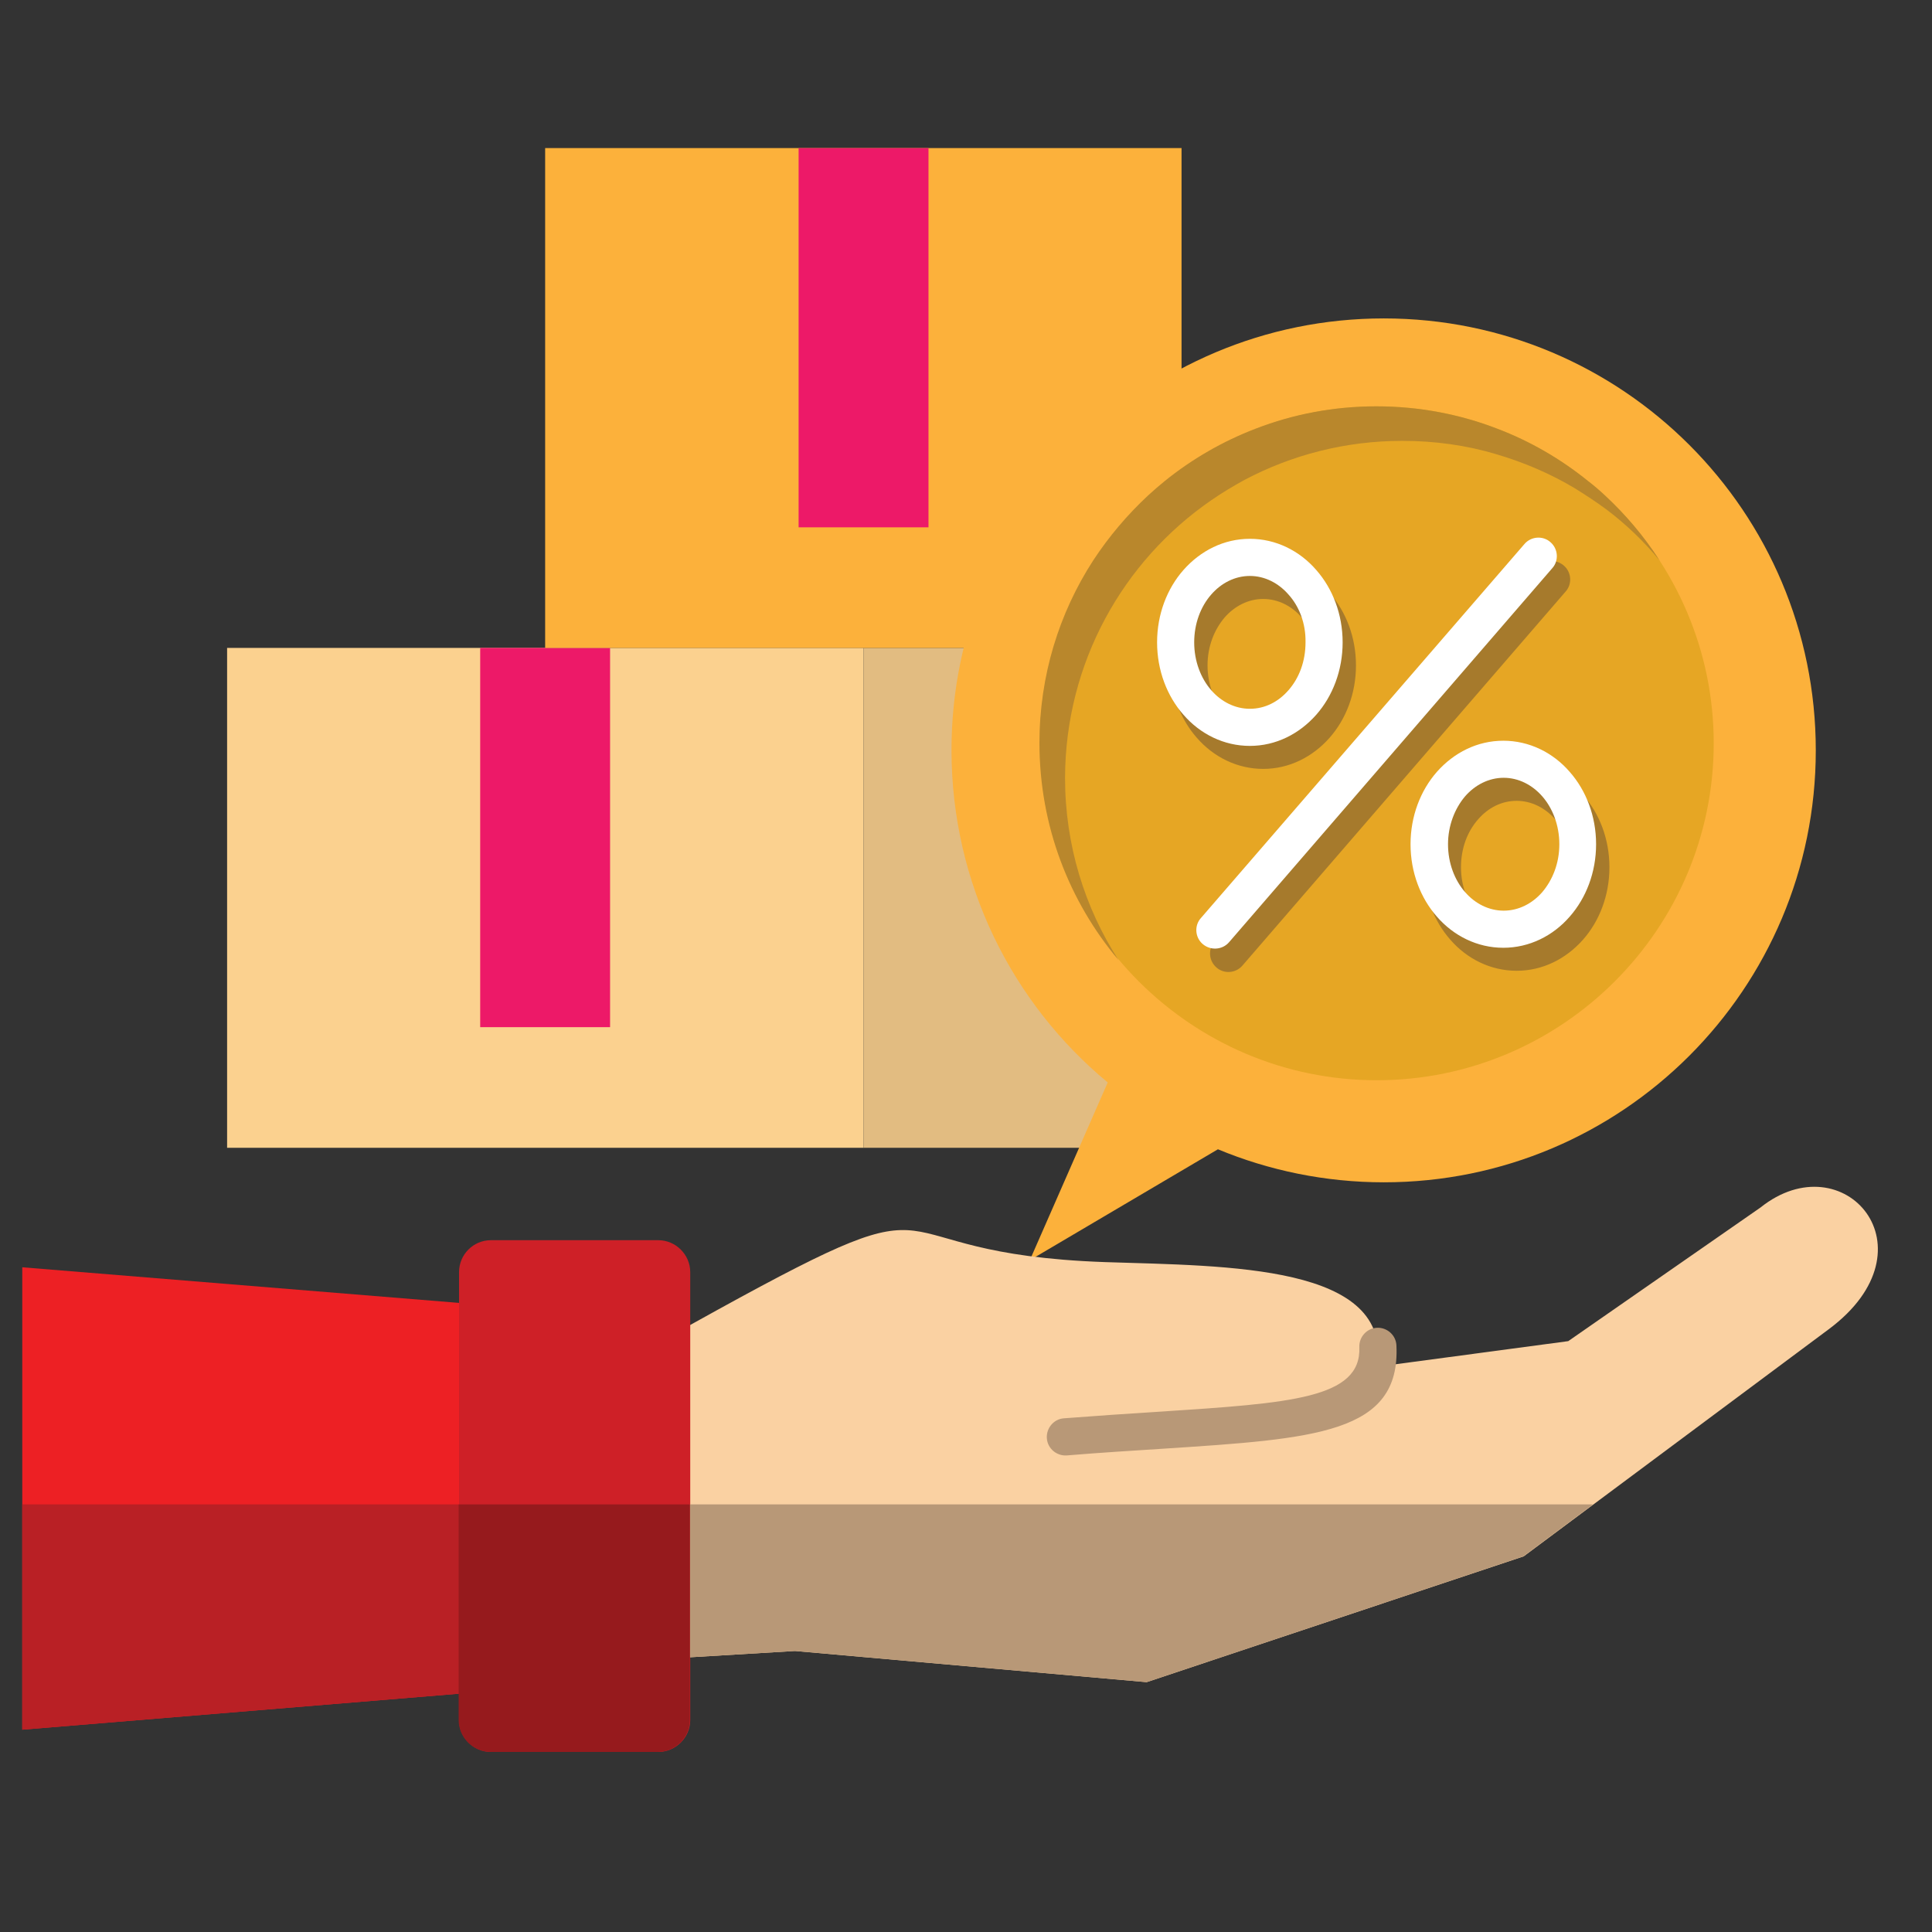 <svg width="53" height="53" viewBox="0 0 53 53" fill="none" xmlns="http://www.w3.org/2000/svg">
<rect x="0" y="0" width="53" height="53" fill="#333333" stroke="none"/>
<path fill-rule="evenodd" clip-rule="evenodd" d="M6.23 17.774H23.689V31.487H6.23V17.774Z" fill="#FBD18F"/>
<path fill-rule="evenodd" clip-rule="evenodd" d="M13.173 17.774H16.736V28.178H13.173V17.774Z" fill="#ED1968"/>
<path fill-rule="evenodd" clip-rule="evenodd" d="M23.689 17.774H41.148V31.487H23.689V17.774Z" fill="#E2BC81"/>
<path fill-rule="evenodd" clip-rule="evenodd" d="M30.632 17.774H34.195V28.178H30.632V17.774Z" fill="#ED1968"/>
<path fill-rule="evenodd" clip-rule="evenodd" d="M14.955 4.062H32.413V17.774H14.955V4.062Z" fill="#FCB13B"/>
<path fill-rule="evenodd" clip-rule="evenodd" d="M21.908 4.062H25.471V14.466H21.908V4.062Z" fill="#ED1968"/>
<path fill-rule="evenodd" clip-rule="evenodd" d="M37.962 8.735C44.508 8.735 49.812 14.038 49.812 20.584C49.812 27.13 44.508 32.434 37.962 32.434C36.353 32.434 34.806 32.108 33.411 31.528L28.25 34.572L30.388 29.695C27.772 27.527 26.102 24.249 26.102 20.574C26.102 14.038 31.416 8.735 37.962 8.735Z" fill="#FCB13B"/>
<path fill-rule="evenodd" clip-rule="evenodd" d="M37.768 29.634C42.858 29.634 47.012 25.481 47.012 20.391C47.012 15.301 42.858 11.147 37.768 11.147C32.678 11.147 28.525 15.301 28.525 20.391C28.525 25.481 32.678 29.634 37.768 29.634Z" fill="#E6A624"/>
<path fill-rule="evenodd" clip-rule="evenodd" d="M33.228 13.723C33.523 13.519 33.829 13.336 34.144 13.163C35.437 12.481 36.903 12.094 38.471 12.094C39.367 12.094 40.232 12.216 41.046 12.46C41.81 12.684 42.543 13 43.205 13.397C43.5 13.58 43.795 13.774 44.07 13.977C44.609 14.384 45.098 14.853 45.526 15.372L45.536 15.382C45.536 15.372 45.526 15.372 45.526 15.372C45.098 14.71 44.599 14.12 44.029 13.59C43.876 13.448 43.724 13.316 43.561 13.193C42.818 12.593 41.983 12.104 41.067 11.758C40.038 11.361 38.919 11.147 37.758 11.147C36.587 11.147 35.478 11.361 34.45 11.758C33.544 12.104 32.699 12.593 31.956 13.193C31.793 13.326 31.64 13.458 31.497 13.59C30.927 14.12 30.418 14.72 29.991 15.372C29.054 16.817 28.515 18.538 28.515 20.381C28.515 22.651 29.329 24.727 30.683 26.336C29.757 24.901 29.217 23.18 29.217 21.337C29.227 18.182 30.805 15.392 33.228 13.723Z" fill="#B9872C"/>
<path fill-rule="evenodd" clip-rule="evenodd" d="M37.778 37.493L43.021 36.791L48.294 33.126C50.575 31.304 53.15 34.246 50.167 36.465L41.8 42.695L31.456 46.146L21.806 45.291L18.925 45.464V36.353L19.678 35.936C26.601 32.128 23.608 34.388 30.316 34.623C33.686 34.734 38.216 34.684 37.778 37.493Z" fill="#FAD1A2"/>
<path d="M37.29 36.954C37.28 36.679 37.493 36.435 37.779 36.424C38.053 36.414 38.298 36.628 38.308 36.913C38.42 39.326 36.099 39.468 31.894 39.743C31.11 39.794 30.245 39.845 29.268 39.926C28.993 39.947 28.739 39.743 28.718 39.458C28.698 39.183 28.901 38.929 29.186 38.908C30.113 38.837 31.009 38.776 31.833 38.725C35.386 38.491 37.351 38.369 37.29 36.954Z" fill="#B89877"/>
<path fill-rule="evenodd" clip-rule="evenodd" d="M12.593 35.742L0.611 34.765V41.107V47.449L12.593 46.462V35.742Z" fill="#ED2024"/>
<path fill-rule="evenodd" clip-rule="evenodd" d="M13.468 34.022H18.059C18.538 34.022 18.935 34.419 18.935 34.897V47.185C18.935 47.663 18.538 48.06 18.059 48.06H13.468C12.99 48.06 12.593 47.663 12.593 47.185V34.897C12.593 34.419 12.98 34.022 13.468 34.022Z" fill="#CE2027"/>
<path fill-rule="evenodd" clip-rule="evenodd" d="M43.703 41.27L41.789 42.695L31.456 46.146L21.816 45.291L18.925 45.464V41.27H43.703Z" fill="#B89877"/>
<path fill-rule="evenodd" clip-rule="evenodd" d="M0.611 41.27V47.45L12.593 46.462V41.27H0.611Z" fill="#B92025"/>
<path fill-rule="evenodd" clip-rule="evenodd" d="M18.925 41.27V47.185C18.925 47.663 18.528 48.06 18.049 48.06H13.458C12.979 48.06 12.582 47.663 12.582 47.185V41.27H18.925Z" fill="#961A1D"/>
<path d="M42.176 15.565C42.359 15.352 42.685 15.331 42.899 15.514C43.113 15.698 43.133 16.023 42.95 16.227L34.083 26.489C33.9 26.702 33.574 26.723 33.37 26.54C33.157 26.356 33.136 26.031 33.319 25.827L42.176 15.565ZM34.653 15.413C35.365 15.413 36.017 15.739 36.475 16.268C36.923 16.777 37.198 17.479 37.198 18.253C37.198 19.027 36.923 19.729 36.475 20.238C36.007 20.767 35.365 21.093 34.653 21.093C33.94 21.093 33.289 20.767 32.831 20.238C32.383 19.729 32.108 19.027 32.108 18.253C32.108 17.479 32.383 16.777 32.831 16.268C33.289 15.739 33.93 15.413 34.653 15.413ZM35.712 16.94C35.437 16.624 35.06 16.431 34.653 16.431C34.246 16.431 33.869 16.624 33.594 16.94C33.309 17.276 33.126 17.734 33.126 18.253C33.126 18.772 33.309 19.24 33.594 19.566C33.869 19.882 34.246 20.075 34.653 20.075C35.06 20.075 35.437 19.882 35.712 19.566C35.997 19.23 36.18 18.772 36.18 18.253C36.18 17.734 35.997 17.276 35.712 16.94ZM41.606 20.951C42.319 20.951 42.97 21.276 43.428 21.806C43.876 22.315 44.151 23.017 44.151 23.791C44.151 24.565 43.876 25.267 43.428 25.776C42.96 26.305 42.319 26.631 41.606 26.631C40.893 26.631 40.242 26.305 39.784 25.776C39.336 25.267 39.061 24.565 39.061 23.791C39.061 23.017 39.336 22.315 39.784 21.806C40.242 21.276 40.893 20.951 41.606 20.951ZM42.665 22.478C42.39 22.162 42.013 21.969 41.606 21.969C41.188 21.969 40.822 22.162 40.547 22.478C40.252 22.814 40.079 23.272 40.079 23.791C40.079 24.31 40.262 24.778 40.547 25.104C40.822 25.42 41.199 25.613 41.606 25.613C42.013 25.613 42.39 25.42 42.665 25.104C42.96 24.768 43.133 24.31 43.133 23.791C43.133 23.272 42.96 22.814 42.665 22.478Z" fill="#A67A2C"/>
<path d="M41.82 14.924C42.003 14.71 42.329 14.69 42.533 14.873C42.746 15.056 42.767 15.382 42.584 15.586L33.717 25.847C33.533 26.061 33.208 26.081 32.994 25.898C32.78 25.715 32.76 25.389 32.943 25.186L41.82 14.924ZM34.287 14.781C34.999 14.781 35.651 15.107 36.109 15.637C36.557 16.146 36.832 16.848 36.832 17.622C36.832 18.395 36.557 19.098 36.109 19.607C35.641 20.136 34.999 20.462 34.287 20.462C33.574 20.462 32.923 20.136 32.465 19.607C32.017 19.098 31.742 18.395 31.742 17.622C31.742 16.848 32.017 16.146 32.465 15.637C32.933 15.107 33.574 14.781 34.287 14.781ZM35.346 16.309C35.071 15.993 34.694 15.8 34.287 15.8C33.88 15.8 33.503 15.993 33.228 16.309C32.933 16.645 32.76 17.113 32.76 17.622C32.76 18.141 32.943 18.609 33.228 18.935C33.503 19.251 33.88 19.444 34.287 19.444C34.704 19.444 35.071 19.251 35.346 18.935C35.641 18.599 35.814 18.141 35.814 17.622C35.824 17.103 35.641 16.634 35.346 16.309ZM41.24 20.32C41.952 20.32 42.604 20.645 43.062 21.175C43.51 21.684 43.785 22.386 43.785 23.16C43.785 23.933 43.51 24.636 43.062 25.145C42.604 25.674 41.952 26 41.24 26C40.527 26 39.876 25.674 39.417 25.145C38.97 24.636 38.695 23.933 38.695 23.16C38.695 22.386 38.97 21.684 39.417 21.175C39.886 20.645 40.527 20.32 41.24 20.32ZM42.309 21.846C42.034 21.531 41.657 21.337 41.25 21.337C40.843 21.337 40.466 21.531 40.191 21.846C39.906 22.183 39.723 22.651 39.723 23.16C39.723 23.679 39.906 24.147 40.191 24.473C40.466 24.789 40.843 24.982 41.25 24.982C41.657 24.982 42.034 24.789 42.309 24.473C42.594 24.137 42.777 23.679 42.777 23.16C42.777 22.641 42.594 22.172 42.309 21.846Z" fill="white"/>
</svg>

